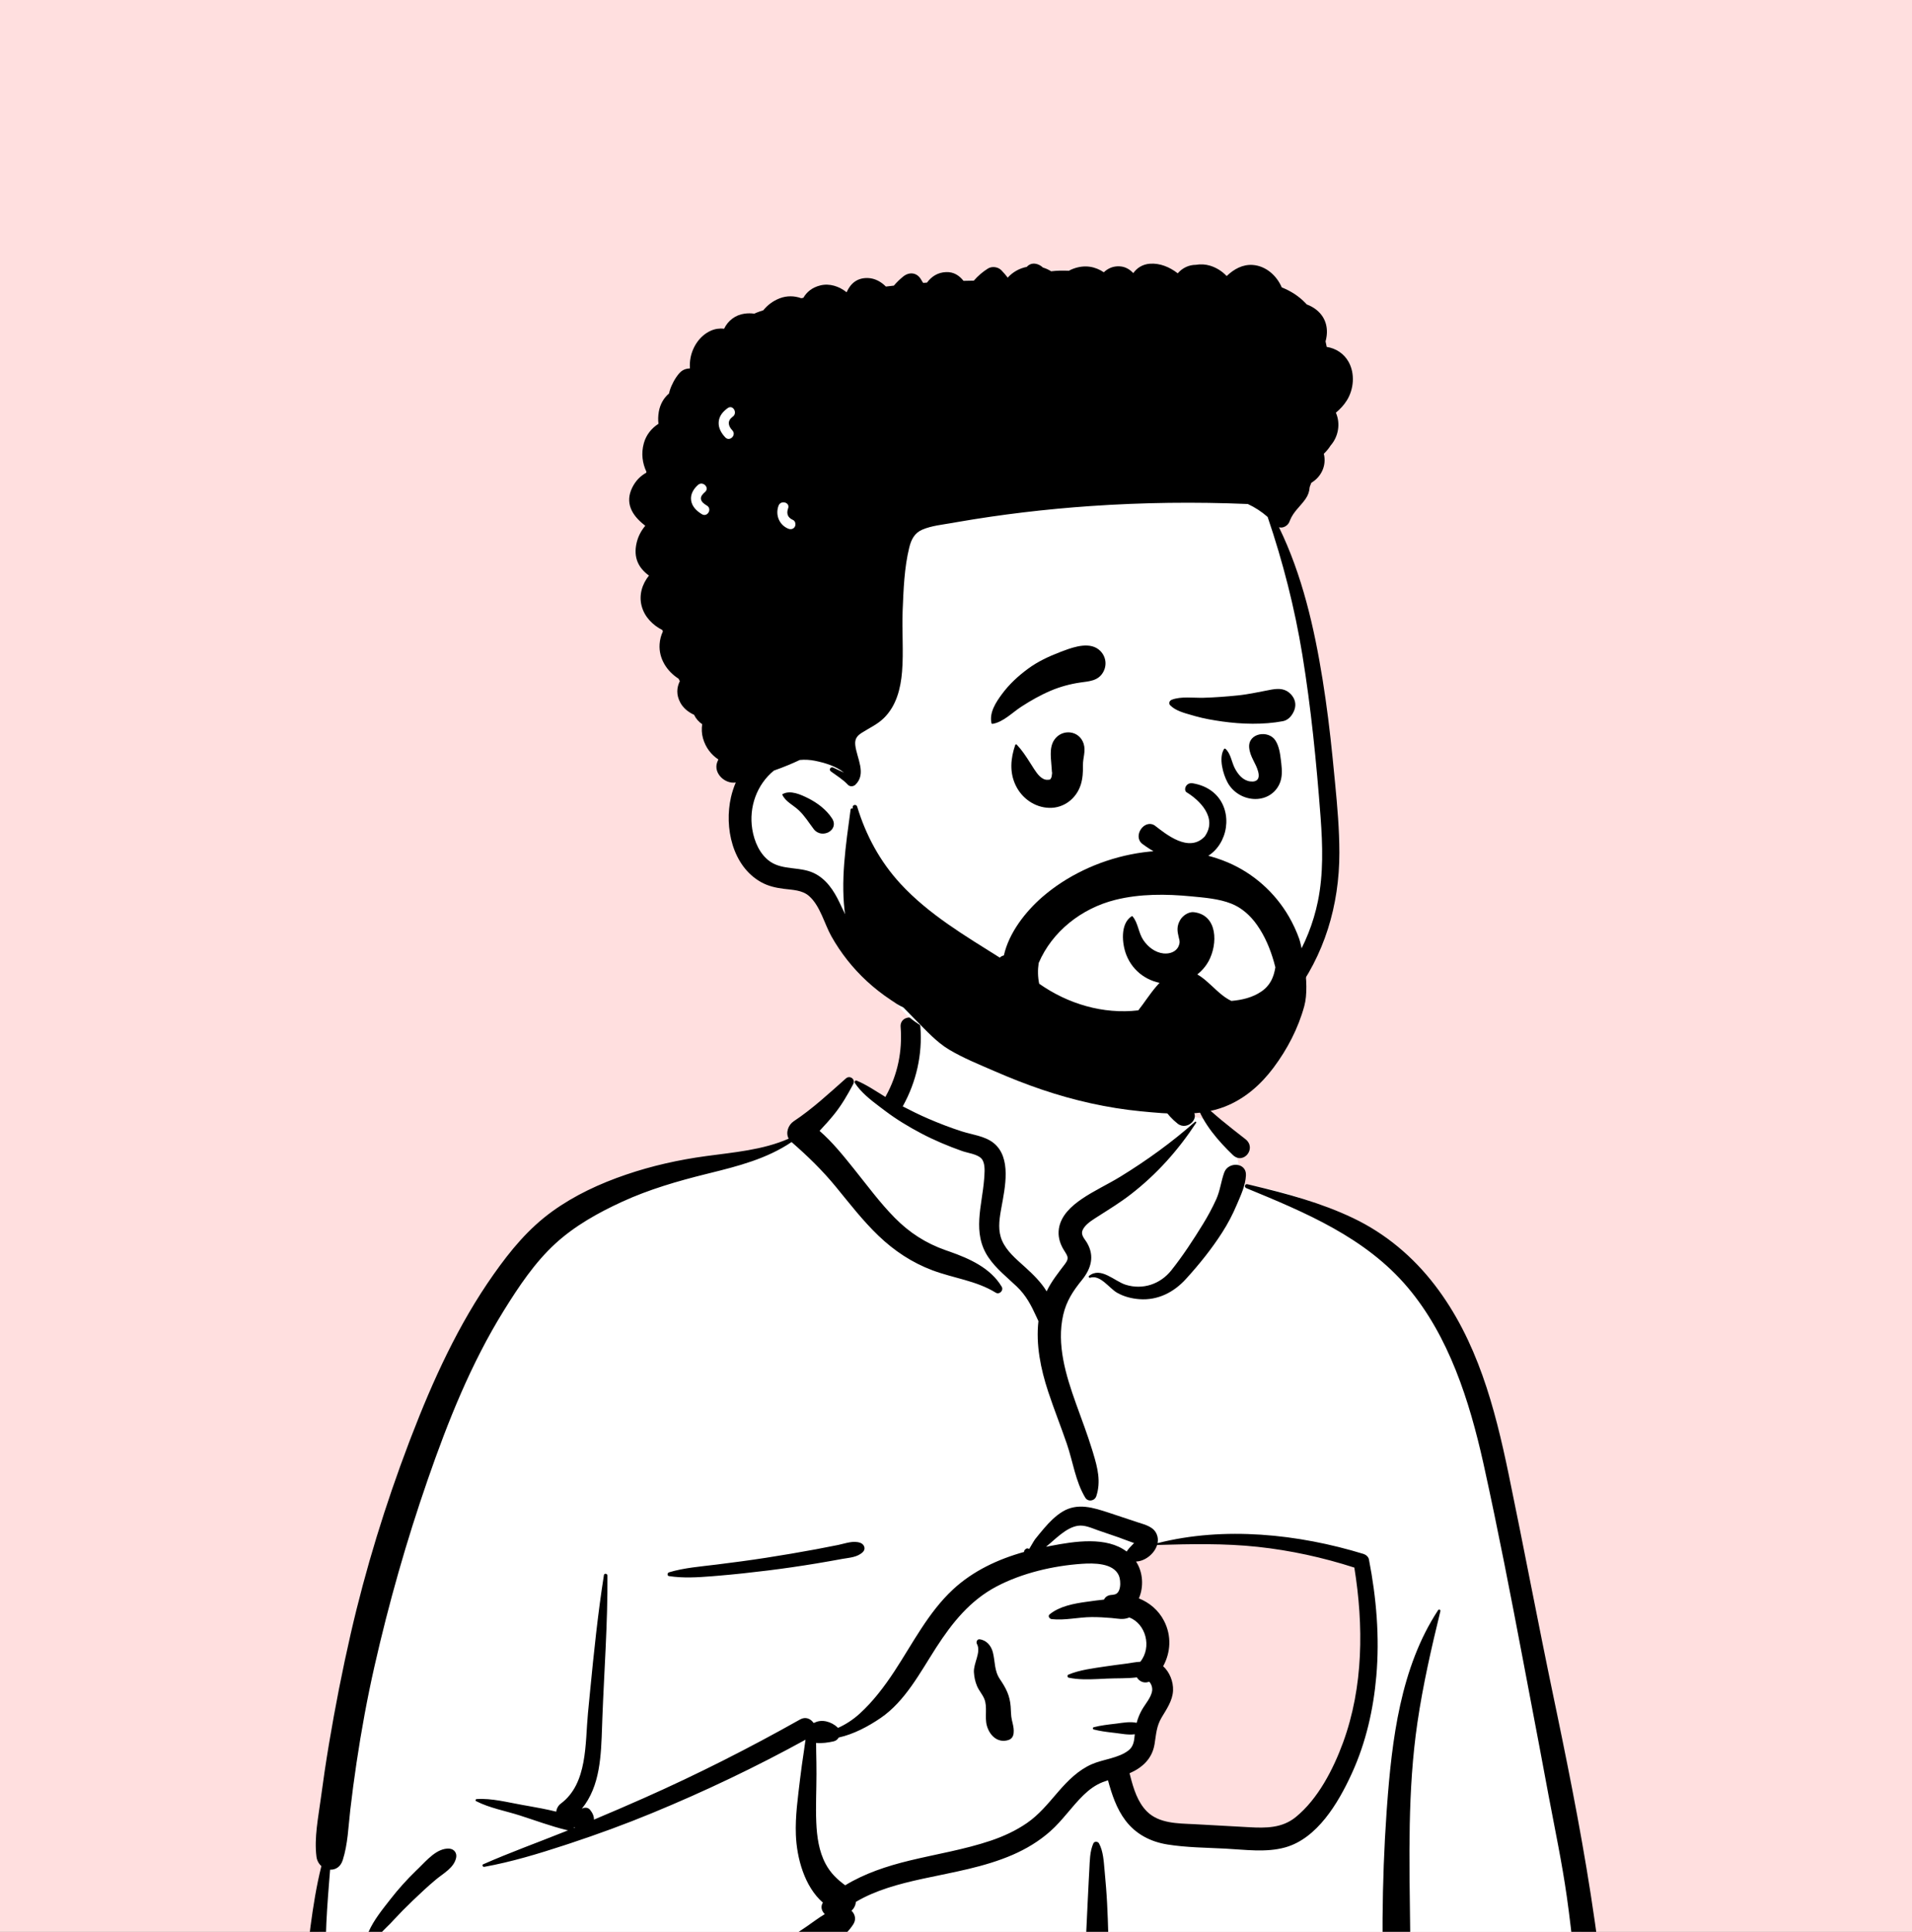 <svg width="194" height="196" viewBox="0 0 194 196" fill="none" xmlns="http://www.w3.org/2000/svg">
<rect x="0" y="0" width="194" height="196" fill="#808080" stroke="none"/>
<g clip-path="url(#clip0_1317_51755)">
<rect width="194" height="196" fill="#FFDFDF"/>
<path fill-rule="evenodd" clip-rule="evenodd" d="M93.345 102.588C97.502 99.422 107.939 97.998 112.375 101.047C116.758 104.109 117.235 109.061 119.278 113.616C121.204 112.707 124.386 114.009 124.944 115.797C125.637 116.641 125.668 119.011 126.146 120.144C146.935 123.454 150.09 139.668 152.592 158.075C155.903 176.753 163.417 195.39 160.156 214.61C160.58 215.226 160.915 215.824 161.225 216.535C161.968 217.798 161.012 219.588 159.514 219.518C157.575 219.348 155.656 219.115 153.708 219.042C148.31 218.855 142.905 218.877 137.505 218.946L136.768 218.956C109.548 219.294 82.33 219.962 55.109 220.14C54.121 220.141 53.638 219.255 53.769 218.381C54.035 216.622 54.281 214.861 54.539 213.101C48.1 214.802 41.255 215.23 34.835 213.279C34.386 212.822 35.882 213.07 36.119 213C30.21 208.961 31.975 200.452 32.498 194.324C35.753 173.324 36.9 150.089 49.475 132.169C54.915 124.856 62.89 119.066 72.055 117.763L72.309 117.728C74.989 117.37 77.975 117.255 80.318 115.797C82.953 113.692 84.076 109.804 86.849 109.768C87.764 109.756 89.009 110.914 90.349 111.701C90.449 109.97 91.381 108.51 91.587 107.169L91.603 107.054C91.819 105.49 91.524 104.083 93.345 102.588ZM138.021 158.63C132.179 154.57 117.087 156.61 116.742 156.837C115.982 157.338 115.654 157.382 115.243 158.032C114.836 158.086 114.43 158.142 114.025 158.199C113.212 158.465 113.814 159.466 114.754 159.109C114.189 161.547 115.852 163.282 116.514 165.692C116.729 166.475 116.522 167.883 116.514 168.683C116.579 169.702 117.706 170.907 117.518 171.93C116.85 175.567 113.226 179.115 114.754 182.642C115.766 184.635 118.81 185.65 120.834 186.328C125.027 187.937 132.333 186.267 134.77 182.642C136.069 180.709 137.575 175.832 138.35 174.319L138.521 171.92C138.945 165.955 139.321 159.534 138.021 158.63Z" fill="white"/>
<path fill-rule="evenodd" clip-rule="evenodd" d="M85.83 109.416C86.233 109.059 86.83 109.507 86.574 109.99C85.998 111.075 85.407 112.103 84.634 113.062C84.165 113.644 83.663 114.194 83.155 114.737C84.46 115.867 85.58 117.27 86.637 118.585C87.99 120.266 89.268 122.019 90.786 123.557C92.283 125.075 93.938 126.136 95.94 126.843L96.344 126.983C98.354 127.69 100.503 128.643 101.636 130.547C101.859 130.923 101.409 131.387 101.031 131.152C99.062 129.933 96.749 129.687 94.605 128.881C92.534 128.103 90.73 126.905 89.135 125.376C87.543 123.849 86.206 122.112 84.811 120.412C83.432 118.731 81.948 117.294 80.317 115.872C77.8 117.566 74.927 118.304 72.005 119.027L71.687 119.106C68.762 119.831 65.853 120.672 63.109 121.934C60.689 123.046 58.31 124.374 56.339 126.183C54.247 128.104 52.619 130.557 51.129 132.955C47.795 138.322 45.452 144.202 43.389 150.153C41.243 156.343 39.448 162.657 37.999 169.046C37.262 172.296 36.664 175.569 36.172 178.865C35.935 180.452 35.725 182.043 35.54 183.637C35.343 185.34 35.297 187.091 34.775 188.727C34.551 189.429 34.023 189.721 33.494 189.695L33.386 191.04C33.244 192.832 33.111 194.624 33.066 196.428C32.992 199.426 33.026 202.416 33.241 205.408L33.272 205.816C33.441 208 33.82 210.454 35.461 212.053C37.161 213.708 39.775 214.23 42.066 214.259C47.403 214.328 52.539 211.806 57.262 209.594C62.125 207.315 66.855 204.785 71.472 202.042C73.823 200.644 76.149 199.201 78.445 197.715C79.572 196.986 80.691 196.244 81.802 195.491C82.437 195.059 83.041 194.586 83.688 194.203C83.371 193.907 83.229 193.443 83.495 193.037C81.623 191.411 80.844 188.511 80.753 186.164C80.679 184.27 80.958 182.381 81.178 180.504C81.289 179.557 81.426 178.613 81.568 177.671C81.624 177.299 81.667 176.901 81.733 176.508C76.679 179.286 71.483 181.761 66.149 183.959C63.415 185.086 60.646 186.099 57.839 187.028L57.27 187.215C54.61 188.087 51.887 188.909 49.137 189.407C48.99 189.434 48.871 189.216 49.028 189.147C51.708 187.965 54.48 186.967 57.2 185.877L57.647 185.695C57.596 185.692 57.542 185.685 57.487 185.672C55.892 185.287 54.309 184.693 52.744 184.193C51.292 183.729 49.661 183.439 48.304 182.739C48.2 182.684 48.258 182.539 48.36 182.532C49.885 182.426 51.541 182.871 53.037 183.133L53.598 183.231C54.54 183.397 55.502 183.576 56.438 183.808C56.472 183.495 56.648 183.179 56.897 182.995C59.642 180.961 59.363 176.855 59.656 173.827L59.874 171.578C60.257 167.644 60.662 163.709 61.277 159.804C61.31 159.596 61.633 159.656 61.634 159.853C61.666 164.693 61.3 169.512 61.117 174.345L61.089 175.138C60.988 178.121 60.908 181.218 59.031 183.513C59.293 183.359 59.648 183.359 59.861 183.612C60.122 183.923 60.273 184.272 60.268 184.615C61.965 183.904 63.654 183.174 65.335 182.429C70.74 180.033 76.031 177.353 81.183 174.453C81.737 174.14 82.264 174.386 82.538 174.797L82.578 174.791C82.584 174.791 82.591 174.79 82.598 174.79L82.637 174.788C82.639 174.788 82.641 174.788 82.641 174.788C83.367 174.39 84.354 174.673 84.977 175.255C84.995 175.272 85.011 175.291 85.027 175.31C85.815 174.956 86.55 174.478 87.218 173.873C88.584 172.634 89.741 171.103 90.75 169.567C92.608 166.738 94.186 163.593 96.695 161.264C98.734 159.373 101.262 158.195 103.914 157.456C103.903 157.378 103.932 157.295 103.986 157.24C104.122 157.101 104.219 157.052 104.395 157.138C104.409 157.144 104.418 157.154 104.423 157.164L104.682 156.722C104.824 156.482 104.969 156.239 105.019 156.176C105.319 155.797 105.629 155.421 105.944 155.052C106.478 154.428 107.085 153.813 107.789 153.38C109.33 152.433 110.95 152.969 112.534 153.487C113.491 153.799 114.446 154.122 115.401 154.44L115.499 154.472C116.212 154.701 117.046 154.902 117.364 155.657C117.491 155.955 117.51 156.266 117.451 156.566C124.218 154.845 131.734 155.636 138.338 157.657C138.592 157.735 138.845 157.943 138.898 158.217C139.654 162.099 139.992 166.08 139.65 170.027C139.354 173.435 138.599 176.775 137.177 179.895L137.096 180.071C135.76 182.962 133.641 186.527 130.405 187.433C128.452 187.98 126.291 187.658 124.298 187.557C122.362 187.459 120.382 187.446 118.464 187.141C116.756 186.869 115.259 186.103 114.203 184.714C113.292 183.515 112.813 182.066 112.42 180.625C112.24 180.682 112.061 180.743 111.886 180.812C111.143 181.102 110.515 181.57 109.946 182.121C108.745 183.284 107.814 184.696 106.558 185.806C105.421 186.811 104.125 187.592 102.736 188.193C99.856 189.438 96.766 189.936 93.72 190.595L93.507 190.641C91.214 191.145 88.873 191.763 86.849 192.958C86.809 193.309 86.649 193.64 86.393 193.857C86.75 194.192 86.9 194.723 86.587 195.222C85.71 196.613 84.201 197.405 82.846 198.294L82.758 198.353C81.425 199.237 80.08 200.103 78.724 200.952C75.968 202.679 73.155 204.309 70.302 205.869C65.712 208.377 61.025 210.743 56.252 212.889C56.538 214.299 56.434 215.752 56.649 217.172L56.682 217.374C56.774 217.901 56.65 218.341 56.287 218.685L56.249 218.721L56.249 218.716L56.215 218.748L56.204 218.757L56.208 218.754C56.166 218.792 56.123 218.828 56.079 218.858L56.023 218.894C55.674 219.106 55.224 219.104 54.866 218.917L54.825 218.894L54.757 218.855C54.284 218.583 53.958 217.909 54.154 217.374C54.636 216.059 54.818 214.654 55.263 213.33L54.91 213.488L54.445 213.692C49.413 215.868 43.824 217.701 38.342 216.217C35.919 215.562 33.656 214.174 32.444 211.913C31.251 209.688 31.082 207.105 31.019 204.63C30.941 201.575 31.105 198.475 31.507 195.446C31.777 193.413 32.104 191.342 32.609 189.33C32.349 189.101 32.159 188.773 32.108 188.366C31.87 186.444 32.287 184.447 32.542 182.536C32.791 180.669 33.066 178.806 33.377 176.95C34.005 173.2 34.736 169.458 35.586 165.752C37.098 159.156 39.096 152.678 41.5 146.353L41.711 145.803C43.933 140.023 46.506 134.366 50.089 129.289C51.803 126.859 53.614 124.657 56.036 122.905C58.305 121.266 60.864 120.084 63.505 119.182C66.149 118.279 68.866 117.673 71.631 117.297C74.44 116.914 77.404 116.68 80.024 115.527C79.693 114.933 79.977 114.131 80.535 113.762C82.412 112.521 84.148 110.907 85.83 109.416ZM145.918 163.364C145.997 163.244 146.184 163.32 146.149 163.461C145.236 167.203 144.379 170.952 143.819 174.765C142.809 181.647 142.995 188.619 143.078 195.552L143.082 195.91C143.124 199.645 143.183 203.379 143.307 207.112C143.369 208.999 143.493 210.904 143.426 212.792C143.389 213.816 143.116 214.784 143.019 215.796C142.935 216.681 143.01 217.578 143.053 218.465C143.08 219.054 142.212 219.028 142.153 218.465L142.077 217.735C141.979 216.812 141.858 215.895 141.555 215.012C141.191 213.949 141.017 212.906 140.891 211.79C140.698 210.08 140.612 208.353 140.537 206.632L140.486 205.441C140.175 198.247 140.185 191.018 140.69 183.831L140.727 183.318C141.226 176.525 142.092 169.184 145.918 163.364ZM126.458 120.548C126.22 120.449 126.303 120.089 126.567 120.152L127.047 120.266C130.566 121.109 134.021 122.023 137.305 123.592C140.592 125.162 143.374 127.506 145.585 130.387C149.883 135.989 151.669 142.797 153.079 149.598C154.645 157.157 156.072 164.742 157.653 172.297L157.946 173.705C159.409 180.742 160.789 187.783 161.806 194.903L161.88 195.419C162.906 202.742 163.523 210.317 162.403 217.658C162.182 219.11 159.766 218.748 159.861 217.314C160.133 213.165 160.328 209.039 160.14 204.882C159.951 200.723 159.561 196.583 158.98 192.461C158.49 188.992 157.762 185.566 157.116 182.125L157.015 181.581C156.475 178.654 155.918 175.73 155.362 172.807L154.532 168.428C153.287 161.872 152.018 155.311 150.584 148.797L150.499 148.413C149.095 142.145 147.027 135.58 142.817 130.603C138.546 125.553 132.431 123.009 126.458 120.548ZM110.937 187.026C111.039 186.797 111.399 186.822 111.509 187.026C111.942 187.825 111.99 188.845 112.072 189.747L112.081 189.839C112.185 190.94 112.277 192.045 112.333 193.149C112.44 195.245 112.492 197.337 112.485 199.436C112.478 201.586 112.435 203.734 112.319 205.881L112.288 206.456C112.182 208.322 112.004 210.403 111.118 212.035C110.796 212.628 109.92 212.454 109.733 211.854C109.122 209.89 109.436 207.562 109.593 205.551L109.715 203.981C109.835 202.412 109.95 200.842 110.041 199.27C110.166 197.12 110.269 194.969 110.368 192.818C110.4 192.119 110.435 191.421 110.472 190.722L110.529 189.674C110.577 188.798 110.573 187.836 110.937 187.026ZM42.202 189.809L42.473 189.548C43.304 188.735 44.353 187.482 45.582 187.56C46.071 187.591 46.383 187.997 46.282 188.479C46.065 189.509 45.014 190.044 44.258 190.673C43.429 191.362 42.648 192.098 41.869 192.842C41.178 193.501 40.513 194.179 39.864 194.879L39.621 195.142C39.388 195.395 37.732 196.895 37.911 197.284L37.921 197.301C37.971 197.375 37.888 197.477 37.805 197.452C37.09 197.225 37.134 196.612 37.405 195.991C37.924 194.797 38.834 193.692 39.629 192.672C40.422 191.654 41.279 190.707 42.202 189.809ZM113.529 159.863C112.976 158.555 110.937 158.582 109.781 158.661C106.867 158.858 103.716 159.595 101.123 160.957C98.435 162.369 96.625 164.632 95.005 167.134L94.93 167.252C93.351 169.707 91.831 172.614 89.358 174.301C88.099 175.161 86.629 175.947 85.1 176.287C84.996 176.472 84.826 176.618 84.603 176.67L84.499 176.694C84.064 176.791 83.388 176.897 82.805 176.833C82.809 177.119 82.805 177.403 82.813 177.673C82.833 178.449 82.842 179.228 82.842 180.005C82.842 181.631 82.754 183.261 82.823 184.887C82.883 186.326 83.086 187.829 83.776 189.115C84.283 190.059 84.951 190.683 85.758 191.279C87.743 190.069 89.988 189.331 92.265 188.776C95.02 188.106 97.841 187.658 100.533 186.749C101.828 186.311 103.074 185.738 104.203 184.959C105.401 184.134 106.316 183.015 107.257 181.922L107.404 181.752C108.364 180.649 109.413 179.595 110.771 178.997C111.94 178.483 113.481 178.391 114.504 177.594C115.038 177.177 115.082 176.573 115.139 175.954C114.485 176.047 113.791 175.897 113.138 175.82L112.8 175.781C112.183 175.707 111.581 175.627 110.973 175.47C110.86 175.44 110.86 175.27 110.973 175.241C111.691 175.056 112.403 174.977 113.138 174.89L113.311 174.869C113.978 174.782 114.678 174.65 115.33 174.796C115.448 174.351 115.617 173.924 115.854 173.498C116.188 172.898 116.819 172.219 116.904 171.519C116.929 171.31 116.88 171.063 116.782 170.878L116.748 170.815C116.706 170.741 116.658 170.666 116.586 170.62C116.578 170.63 116.561 170.64 116.524 170.651C116.021 170.81 115.583 170.563 115.35 170.184C114.363 170.307 113.284 170.265 112.357 170.307L111.42 170.352C110.419 170.398 109.373 170.418 108.432 170.216C108.301 170.187 108.262 169.969 108.393 169.912C109.55 169.418 110.952 169.26 112.191 169.07C112.882 168.964 113.578 168.882 114.272 168.789C114.733 168.727 115.224 168.624 115.702 168.599C116.901 167.106 116.255 164.748 114.586 164.105C113.978 164.373 113.431 164.218 112.767 164.16C112.104 164.104 111.439 164.065 110.772 164.068C109.438 164.073 108.025 164.425 106.703 164.273C106.488 164.249 106.289 163.963 106.502 163.788C107.514 162.962 108.963 162.694 110.247 162.517L110.513 162.481C110.944 162.425 111.467 162.343 112.01 162.294C112.132 162.054 112.353 161.873 112.684 161.828C112.782 161.814 112.881 161.807 112.98 161.798L112.978 161.789C113.786 161.75 113.75 160.386 113.529 159.863ZM58.28 185.374C58.266 185.395 58.251 185.417 58.234 185.437L58.208 185.466L58.341 185.413L58.28 185.374ZM127.612 156.94C124.214 156.575 120.813 156.652 117.406 156.75C117.133 157.641 116.185 158.401 115.267 158.43C115.986 159.526 116.061 161.009 115.555 162.171C116.627 162.598 117.55 163.365 118.111 164.457C118.888 165.97 118.786 167.654 118.018 169.052C118.673 169.646 119.061 170.61 119.022 171.519C118.979 172.532 118.375 173.398 117.873 174.237C117.331 175.145 117.313 175.943 117.146 176.96C116.902 178.447 115.9 179.349 114.61 179.912L114.678 180.182C115.011 181.478 115.425 182.844 116.375 183.791C117.598 185.01 119.495 184.998 121.111 185.075L121.189 185.079C122.669 185.153 124.148 185.24 125.627 185.324L126.736 185.386C128.439 185.479 130.075 185.49 131.465 184.365C133.734 182.526 135.29 179.484 136.275 176.791C138.342 171.137 138.367 164.933 137.418 159.045C134.236 158.019 130.934 157.297 127.612 156.94ZM99.363 166.32L99.388 166.321C100.088 166.401 100.568 166.968 100.739 167.64C100.988 168.616 100.866 169.499 101.464 170.381C102.079 171.288 102.457 172.014 102.546 173.134C102.584 173.595 102.566 174.055 102.669 174.506L102.743 174.822C102.822 175.159 102.887 175.483 102.847 175.845C102.812 176.175 102.651 176.433 102.321 176.539C101.242 176.884 100.409 176.088 100.131 175.083C99.89 174.215 100.211 173.18 99.872 172.365C99.684 171.913 99.337 171.535 99.141 171.08C98.946 170.629 98.849 170.158 98.818 169.668C98.759 168.74 99.579 167.626 99.122 166.786C99.024 166.607 99.135 166.314 99.363 166.32ZM85.04 156.75C85.77 156.602 86.598 156.262 87.319 156.545C87.689 156.69 87.872 157.142 87.559 157.456C87.016 158 86.227 158.03 85.496 158.159L85.431 158.17C84.566 158.33 83.7 158.482 82.833 158.626C81.201 158.896 79.565 159.135 77.923 159.338C76.237 159.547 74.546 159.733 72.853 159.873L72.198 159.927C70.767 160.042 69.279 160.128 67.876 159.908C67.672 159.877 67.705 159.579 67.876 159.527C69.413 159.062 71.1 158.938 72.689 158.74C74.379 158.53 76.066 158.309 77.748 158.046C79.428 157.783 81.106 157.502 82.777 157.19C83.532 157.05 84.287 156.903 85.04 156.75ZM111.388 155.256C110.747 155.028 110.042 154.693 109.348 154.805C108.15 154.999 107.085 156.166 106.136 156.934L106.613 156.842C109.047 156.374 112.273 155.869 114.316 157.418C114.322 157.409 114.326 157.401 114.332 157.392C114.497 157.141 114.688 156.946 114.897 156.731C114.917 156.712 114.936 156.693 114.955 156.673L115.067 156.553L114.81 156.464C114.258 156.269 113.605 156.017 113.502 155.98L113.495 155.978C112.792 155.739 112.088 155.504 111.388 155.256ZM91.381 104.196C91.281 102.907 93.287 102.918 93.386 104.196C93.603 106.988 92.974 109.753 91.623 112.201C91.613 112.218 91.603 112.234 91.591 112.251C92.437 112.691 93.292 113.114 94.166 113.491C95.284 113.974 96.424 114.413 97.582 114.786C98.632 115.124 99.924 115.257 100.805 115.959C102.665 117.441 101.967 120.515 101.609 122.508L101.553 122.822C101.374 123.847 101.246 124.899 101.678 125.883C102.14 126.934 103.072 127.714 103.905 128.466L104.073 128.618C104.811 129.29 105.653 130.107 106.194 131.018C106.688 129.997 107.361 129.163 108.073 128.223C108.58 127.553 108.219 127.331 107.854 126.677C107.503 126.046 107.332 125.374 107.441 124.654C107.644 123.326 108.706 122.367 109.762 121.646C111.009 120.795 112.401 120.165 113.691 119.373C116.34 117.746 118.921 115.887 121.246 113.821C121.31 113.765 121.421 113.84 121.369 113.917C119.533 116.712 117.38 119.126 114.733 121.176C113.66 122.007 112.532 122.697 111.398 123.421L111.071 123.631C110.616 123.926 110.048 124.321 109.841 124.823C109.634 125.329 110.077 125.71 110.314 126.13C111.07 127.459 110.705 128.7 109.81 129.828L109.768 129.88C108.878 130.978 108.203 131.998 107.88 133.4C107.187 136.413 108.153 139.549 109.164 142.377L109.204 142.488C109.751 144.012 110.332 145.525 110.807 147.073L110.937 147.501C111.368 148.926 111.72 150.331 111.237 151.796C111.073 152.294 110.394 152.412 110.112 151.943C109.117 150.29 108.869 148.3 108.245 146.483C107.637 144.711 106.939 142.971 106.352 141.192C105.596 138.902 105.09 136.436 105.364 134.034C105.356 134.02 105.347 134.007 105.341 133.992L105.148 133.571C104.623 132.43 104.117 131.435 103.162 130.525C102.166 129.576 101.085 128.737 100.302 127.589C98.6 125.096 99.653 122.322 99.858 119.596L99.881 119.261C99.919 118.695 99.94 117.926 99.57 117.534C99.154 117.093 98.179 116.98 97.627 116.785C96.202 116.281 94.797 115.692 93.458 114.986C92.184 114.314 90.951 113.571 89.802 112.701L89.22 112.263C88.301 111.57 87.348 110.812 86.732 109.868C86.661 109.759 86.782 109.584 86.911 109.636C87.939 110.053 88.878 110.717 89.839 111.295C89.855 111.259 89.872 111.224 89.892 111.189C91.081 109.034 91.571 106.647 91.381 104.196ZM124.217 118.957C124.626 117.833 126.493 117.92 126.419 119.255C126.362 120.281 125.926 121.207 125.529 122.138L125.486 122.237C125.075 123.207 124.601 124.119 124.032 125.008C122.948 126.708 121.677 128.285 120.32 129.774C119.089 131.124 117.473 131.949 115.612 131.812C114.827 131.754 114.036 131.555 113.349 131.163C112.532 130.697 111.646 129.299 110.604 129.638C110.504 129.671 110.41 129.523 110.497 129.453C111.699 128.484 113.063 129.986 114.214 130.348C115.949 130.893 117.729 130.291 118.846 128.888C120.011 127.423 121.084 125.784 122.063 124.189C122.561 123.379 123.015 122.539 123.407 121.673C123.802 120.799 123.892 119.848 124.217 118.957ZM121.421 112.043C121.371 111.888 121.564 111.74 121.699 111.829C122.49 112.343 123.174 113.023 123.903 113.619C124.712 114.28 125.525 114.928 126.353 115.566C127.558 116.495 126.16 118.206 125.099 117.191C123.647 115.801 122.056 113.985 121.421 112.043ZM117.084 106.604C117.405 105.366 119.303 105.877 119.027 107.101L119.018 107.138C118.493 109.159 119.239 111.216 120.833 112.527L120.891 112.575C121.899 113.381 120.471 114.792 119.474 113.993C117.295 112.249 116.389 109.286 117.084 106.604Z" fill="black"/>
<path fill-rule="evenodd" clip-rule="evenodd" d="M133.571 67.19C132.946 62.2 130.983 56.902 128.917 52.249C124.274 42.413 113.643 41.059 104.112 39.031C94.708 37.661 84.75 36.424 75.487 39.157C70.28 40.433 68.246 46.637 69.068 51.533C69.537 54.584 70.925 57.471 72.108 60.299C74.461 66.105 75.954 72.322 75.957 78.609C75.795 82.717 75.215 87.406 79.935 89.146C84.425 91.38 84.805 97.437 90.428 100.872C92.702 105.481 98.896 105.885 103.354 106.954C106.171 107.494 109.02 107.891 111.878 108.148C120.151 109.208 126.769 106.81 131.1 99.437C133.998 94.951 136.156 89.769 135.623 84.331C135.092 78.605 134.208 72.909 133.571 67.19Z" fill="white"/>
<path fill-rule="evenodd" clip-rule="evenodd" d="M104.184 27.076C104.656 26.541 105.384 26.724 105.825 27.148C106.112 27.232 106.391 27.358 106.654 27.525C107.249 27.449 107.871 27.449 108.455 27.47C108.596 27.391 108.748 27.32 108.913 27.26C110.091 26.829 111.136 27.048 111.997 27.625C112.412 27.232 112.935 26.986 113.604 27.023C114.201 27.056 114.626 27.338 114.991 27.708C115.354 27.183 115.942 26.809 116.674 26.757C117.698 26.684 118.681 27.095 119.497 27.73C119.972 27.185 120.62 26.872 121.341 26.869C121.816 26.783 122.318 26.817 122.77 26.953C123.428 27.152 124.005 27.524 124.465 28.007C125.192 27.31 126.082 26.809 127.109 26.882C128.438 26.978 129.54 27.956 130.051 29.158C130.95 29.519 131.781 30.033 132.475 30.766C132.511 30.804 132.547 30.845 132.584 30.885C132.958 31.023 133.31 31.219 133.62 31.476C134.601 32.294 134.82 33.476 134.495 34.635C134.541 34.821 134.58 35.009 134.615 35.198C135.535 35.338 136.37 35.869 136.844 36.733C137.495 37.919 137.366 39.482 136.663 40.614C136.36 41.102 135.976 41.512 135.544 41.871C136.032 42.979 135.799 44.302 135.012 45.199C134.82 45.508 134.584 45.787 134.32 46.039C134.612 47.185 134.093 48.368 133.055 48.98L132.966 49.203C132.951 49.239 132.936 49.276 132.921 49.313C132.909 49.36 132.895 49.405 132.881 49.451C132.856 49.858 132.722 50.257 132.457 50.633C131.913 51.404 131.238 51.906 130.881 52.806L130.845 52.901C130.691 53.326 130.195 53.627 129.771 53.495C132.121 58.32 133.352 63.689 134.197 68.951C134.619 71.576 134.944 74.21 135.208 76.854L135.467 79.487C135.694 81.828 135.897 84.176 135.898 86.524C135.901 91.836 134.383 96.946 131.123 101.173C128.039 105.169 123.675 108.065 118.746 109.205C113.657 110.382 107.687 109.918 103.123 107.226C101.778 106.435 102.956 104.53 104.326 105.167C106.917 106.374 109.551 107.27 112.424 107.471C115.225 107.668 118.032 107.317 120.688 106.4C125.081 104.883 128.82 101.704 131.223 97.744C132.407 95.794 133.264 93.676 133.72 91.438C134.289 88.65 134.203 85.768 133.995 82.944L133.98 82.751C133.567 77.309 133.024 71.834 132.145 66.446C131.367 61.682 130.172 57.014 128.621 52.45C128.014 51.915 127.334 51.472 126.607 51.136C121.281 50.913 115.945 50.978 110.626 51.346C106.089 51.661 101.574 52.195 97.094 52.973L96.615 53.058C95.622 53.234 94.521 53.336 93.586 53.735C92.784 54.079 92.46 54.739 92.257 55.551C91.749 57.605 91.672 59.852 91.586 61.958C91.502 64.017 91.692 66.092 91.527 68.144C91.387 69.861 90.948 71.618 89.676 72.86C89.011 73.51 88.192 73.865 87.425 74.359C86.928 74.677 86.717 75.006 86.781 75.596C86.919 76.886 87.959 78.511 86.791 79.617C86.586 79.811 86.231 79.836 86.028 79.617C85.547 79.093 84.882 78.694 84.31 78.271C84.071 78.096 84.27 77.756 84.541 77.877C84.898 78.037 85.262 78.225 85.634 78.39C84.812 77.714 83.644 77.381 82.671 77.184C82.18 77.086 81.665 77.058 81.155 77.104C80.778 77.284 80.392 77.451 80.006 77.614C79.516 77.82 79.021 78.006 78.522 78.183C76.793 79.593 75.968 81.886 76.328 84.129C76.525 85.367 77.096 86.713 78.172 87.436C79.447 88.291 81.155 87.925 82.532 88.56C83.822 89.154 84.607 90.356 85.195 91.599L85.44 92.117C85.985 93.262 86.546 94.378 87.291 95.422C88.154 96.629 89.209 97.714 90.361 98.646C90.92 99.097 91.516 99.503 92.132 99.872L92.3 99.972C92.923 100.337 93.37 100.686 93.411 101.459C93.424 101.729 93.255 101.975 93.035 102.115C92.093 102.713 91.154 101.964 90.37 101.442C89.523 100.879 88.713 100.247 87.963 99.555C86.539 98.245 85.306 96.688 84.358 94.998C83.635 93.712 83.225 91.901 82.082 90.903C81.385 90.294 80.4 90.29 79.53 90.178C78.72 90.075 77.953 89.906 77.233 89.506C74.301 87.878 73.472 83.933 74.168 80.886C74.285 80.372 74.451 79.871 74.654 79.39C73.563 79.572 72.337 78.443 72.78 77.304C72.814 77.218 72.852 77.137 72.889 77.054C72.17 76.581 71.603 75.864 71.333 74.925C71.195 74.44 71.175 73.95 71.247 73.476C70.899 73.242 70.611 72.92 70.426 72.524C69.846 72.257 69.333 71.856 69.026 71.283C68.602 70.493 68.656 69.765 68.979 69.109C68.933 69.027 68.89 68.943 68.848 68.857C67.66 68.104 66.832 66.806 66.926 65.368C66.956 64.891 67.074 64.461 67.256 64.074C67.241 64.025 67.226 63.974 67.213 63.926C66.219 63.42 65.397 62.59 65.104 61.481C64.811 60.366 65.156 59.254 65.847 58.398C64.836 57.659 64.228 56.626 64.597 55.064C64.747 54.429 65.048 53.851 65.456 53.364C65.454 53.349 65.451 53.334 65.448 53.319L65.353 53.245C64.106 52.261 63.389 51.006 64.154 49.462C64.498 48.768 64.988 48.285 65.564 47.966L65.592 47.875C65.18 46.991 65.04 46.009 65.325 44.976C65.557 44.125 66.108 43.448 66.812 42.998C66.764 42.617 66.771 42.212 66.847 41.772C66.973 41.029 67.342 40.38 67.881 39.92C67.901 39.822 67.926 39.727 67.955 39.63C68.137 39.043 68.477 38.404 68.871 37.931C69.196 37.538 69.56 37.395 70.005 37.38C69.978 37.017 69.996 36.65 70.07 36.278C70.298 35.129 71.028 34.049 72.111 33.559C72.556 33.358 73.024 33.299 73.475 33.348C73.859 32.539 74.609 31.953 75.53 31.827C75.889 31.776 76.222 31.78 76.529 31.825C76.702 31.744 76.882 31.672 77.071 31.606C77.195 31.562 77.322 31.522 77.448 31.482C77.874 30.953 78.435 30.53 79.09 30.275C79.846 29.98 80.616 30.011 81.298 30.258L81.515 30.213C81.855 29.623 82.397 29.167 83.231 28.959C84.178 28.725 85.15 29.052 85.893 29.647C85.897 29.647 85.9 29.647 85.905 29.645C86.294 28.774 86.96 28.168 88.076 28.21C88.772 28.237 89.4 28.582 89.885 29.074C90.154 29.04 90.423 29.01 90.695 28.98C90.981 28.644 91.299 28.331 91.652 28.05C92.227 27.588 92.977 27.625 93.401 28.275C93.494 28.417 93.58 28.56 93.665 28.703L94.054 28.676C94.513 28.058 95.138 27.64 95.993 27.607C96.778 27.575 97.337 27.959 97.763 28.496C98.11 28.488 98.458 28.481 98.807 28.476C99.213 28.006 99.691 27.591 100.237 27.248C100.654 26.985 101.271 27.074 101.609 27.425C101.838 27.663 102.051 27.912 102.249 28.169C102.759 27.597 103.447 27.22 104.184 27.076ZM79.398 80.574C80.185 80.126 81.242 80.611 82.003 80.992C82.931 81.455 83.853 82.154 84.42 83.03C85.194 84.223 83.376 85.187 82.563 84.117C82.062 83.458 81.663 82.794 81.057 82.218C80.503 81.69 79.7 81.336 79.381 80.638C79.37 80.614 79.373 80.587 79.398 80.574ZM79.951 51.622L79.966 51.58C80.19 50.968 79.213 50.704 78.992 51.311C78.656 52.231 79.043 53.231 79.951 53.629C80.203 53.739 80.491 53.701 80.643 53.447C80.77 53.234 80.711 52.865 80.461 52.756C79.95 52.532 79.779 52.138 79.951 51.622ZM71.541 49.911C72.03 49.479 71.313 48.767 70.827 49.196C70.373 49.597 70.037 50.141 70.124 50.767C70.213 51.404 70.694 51.855 71.22 52.173C71.778 52.511 72.286 51.637 71.73 51.3L71.668 51.262C71.434 51.117 71.161 50.917 71.121 50.632C71.079 50.329 71.336 50.092 71.541 49.911ZM74.316 42.3L74.35 42.275C74.875 41.9 74.371 41.023 73.84 41.402C73.353 41.75 72.963 42.201 72.922 42.824C72.882 43.429 73.19 43.954 73.593 44.379C74.04 44.853 74.754 44.137 74.307 43.665C73.872 43.204 73.787 42.702 74.316 42.3Z" fill="black"/>
<path fill-rule="evenodd" clip-rule="evenodd" d="M119.74 93.351C119.998 92.902 120.593 92.486 121.137 92.549C123.576 92.835 123.571 95.793 122.63 97.519C121.795 99.051 120.067 99.949 118.338 99.817C116.521 99.68 114.973 98.611 114.293 96.911C113.842 95.786 113.634 93.711 114.832 92.955C114.855 92.941 114.891 92.945 114.909 92.965C115.483 93.633 115.506 94.637 116.009 95.382C116.477 96.074 117.204 96.646 118.055 96.734C118.691 96.8 119.334 96.571 119.583 96C119.718 95.691 119.703 95.523 119.652 95.311L119.606 95.126C119.447 94.478 119.375 93.986 119.74 93.351ZM120.391 80.381C121.663 81.154 123.6 82.958 122.233 84.875C120.622 86.565 118.304 84.628 117.161 83.751C116.102 83.072 114.912 84.819 115.895 85.612C124.15 91.727 127.501 80.584 121.035 79.473C120.323 79.35 120.058 80.142 120.391 80.381ZM106.962 75.079C107.743 73.907 109.524 74.08 109.955 75.47C110.187 76.224 109.865 76.9 109.882 77.652C109.896 78.287 109.855 78.995 109.66 79.611C109.216 81.013 107.955 82.004 106.462 81.964C104.975 81.923 103.665 80.981 103.042 79.654C102.417 78.323 102.549 76.945 103.006 75.591C103.028 75.526 103.113 75.495 103.164 75.549C103.704 76.123 104.099 76.728 104.507 77.371L104.926 78.029C105.246 78.525 105.712 79.158 106.309 79.118L106.399 79.109C106.564 79.095 106.539 79.127 106.667 78.901C106.726 78.797 106.716 78.602 106.745 78.478L106.754 78.436L106.749 78.414C106.736 78.354 106.724 78.241 106.714 78.045L106.711 78.002C106.668 77.086 106.409 75.909 106.962 75.079ZM126.748 75.859C126.609 74.361 128.714 74.028 129.415 75.136C129.78 75.715 129.886 76.441 129.966 77.129L130.005 77.456C130.087 78.162 130.12 78.898 129.813 79.557C129.33 80.595 128.28 81.144 127.147 81.057C126.065 80.974 125.078 80.346 124.557 79.394C124.093 78.543 123.632 76.884 124.196 75.997C124.229 75.943 124.298 75.937 124.344 75.978C124.877 76.451 124.964 77.313 125.28 77.929C125.607 78.565 126.102 79.184 126.853 79.281C127.571 79.373 127.845 78.981 127.662 78.296C127.426 77.412 126.838 76.81 126.748 75.859ZM107.531 66.171L107.876 66.039C109.055 65.593 110.675 65.078 111.635 66.037C112.226 66.629 112.339 67.501 111.916 68.223C111.405 69.098 110.487 69.12 109.601 69.249C108.592 69.395 107.566 69.674 106.628 70.071C105.57 70.519 104.589 71.077 103.628 71.7C102.714 72.292 101.803 73.26 100.71 73.442C100.665 73.45 100.615 73.43 100.603 73.381C100.354 72.312 101.044 71.259 101.661 70.424C102.406 69.414 103.309 68.584 104.319 67.841C105.293 67.123 106.406 66.604 107.531 66.171ZM128.964 69.974L129.069 69.956C129.785 69.837 130.433 69.864 130.972 70.431C131.384 70.864 131.542 71.424 131.346 71.996C131.165 72.523 130.76 73.059 130.173 73.17C128.189 73.543 125.992 73.481 123.998 73.199C123.086 73.069 122.166 72.911 121.278 72.661L120.869 72.543C120.127 72.331 119.278 72.109 118.739 71.564C118.545 71.368 118.657 71.087 118.889 70.996C119.829 70.628 121.117 70.824 122.119 70.795C123.286 70.761 124.453 70.674 125.614 70.554C126.748 70.436 127.845 70.18 128.964 69.974Z" fill="black"/>
<path fill-rule="evenodd" clip-rule="evenodd" d="M105.389 97.705C106.752 94.51 109.728 92.162 113.154 91.302C115.67 90.673 118.311 90.694 120.875 90.944C122.219 91.074 123.66 91.18 124.927 91.679C126.008 92.105 126.89 92.912 127.552 93.858C128.341 94.98 128.878 96.263 129.254 97.578C129.308 97.765 129.358 97.954 129.405 98.143C129.241 99.136 128.893 99.981 127.974 100.604C127.078 101.214 126.008 101.463 124.941 101.552C124.836 101.501 124.735 101.45 124.642 101.396C122.98 100.445 121.81 98.195 119.713 98.499C117.841 98.771 116.608 101.128 115.495 102.51C111.921 102.927 108.349 101.852 105.441 99.808C105.294 99.109 105.285 98.402 105.389 97.705ZM131.834 95.281C131.548 94.479 131.188 93.701 130.761 92.969C129.35 90.547 127.184 88.618 124.612 87.514C118.529 84.909 110.658 86.746 105.746 91.019C104.067 92.481 102.371 94.627 101.858 96.936C101.705 96.967 101.56 97.046 101.441 97.159C97.891 94.923 94.236 92.772 91.376 89.674C89.299 87.422 87.855 84.757 86.97 81.829C86.897 81.589 86.509 81.624 86.521 81.891C86.524 81.953 86.528 82.015 86.531 82.077C86.494 81.963 86.319 82.022 86.305 82.133C85.829 85.69 85.234 89.461 85.782 93.036C86.111 95.17 87.079 96.731 88.374 98.418C89.761 100.226 91.332 101.907 92.939 103.52C93.957 104.543 95.022 105.724 96.27 106.475C97.721 107.347 99.368 108.009 100.917 108.682C102.493 109.368 104.092 110.003 105.722 110.553C108.98 111.655 112.347 112.418 115.773 112.752C118.516 113.018 121.651 113.308 124.279 112.276C126.294 111.485 127.92 110.055 129.21 108.334C130.614 106.461 131.725 104.326 132.339 102.076C132.976 99.738 131.968 95.658 131.834 95.281Z" fill="black"/>
</g>
<defs>
<clipPath id="clip0_1317_51755">
<rect width="194" height="196" fill="white"/>
</clipPath>
</defs>
</svg>
